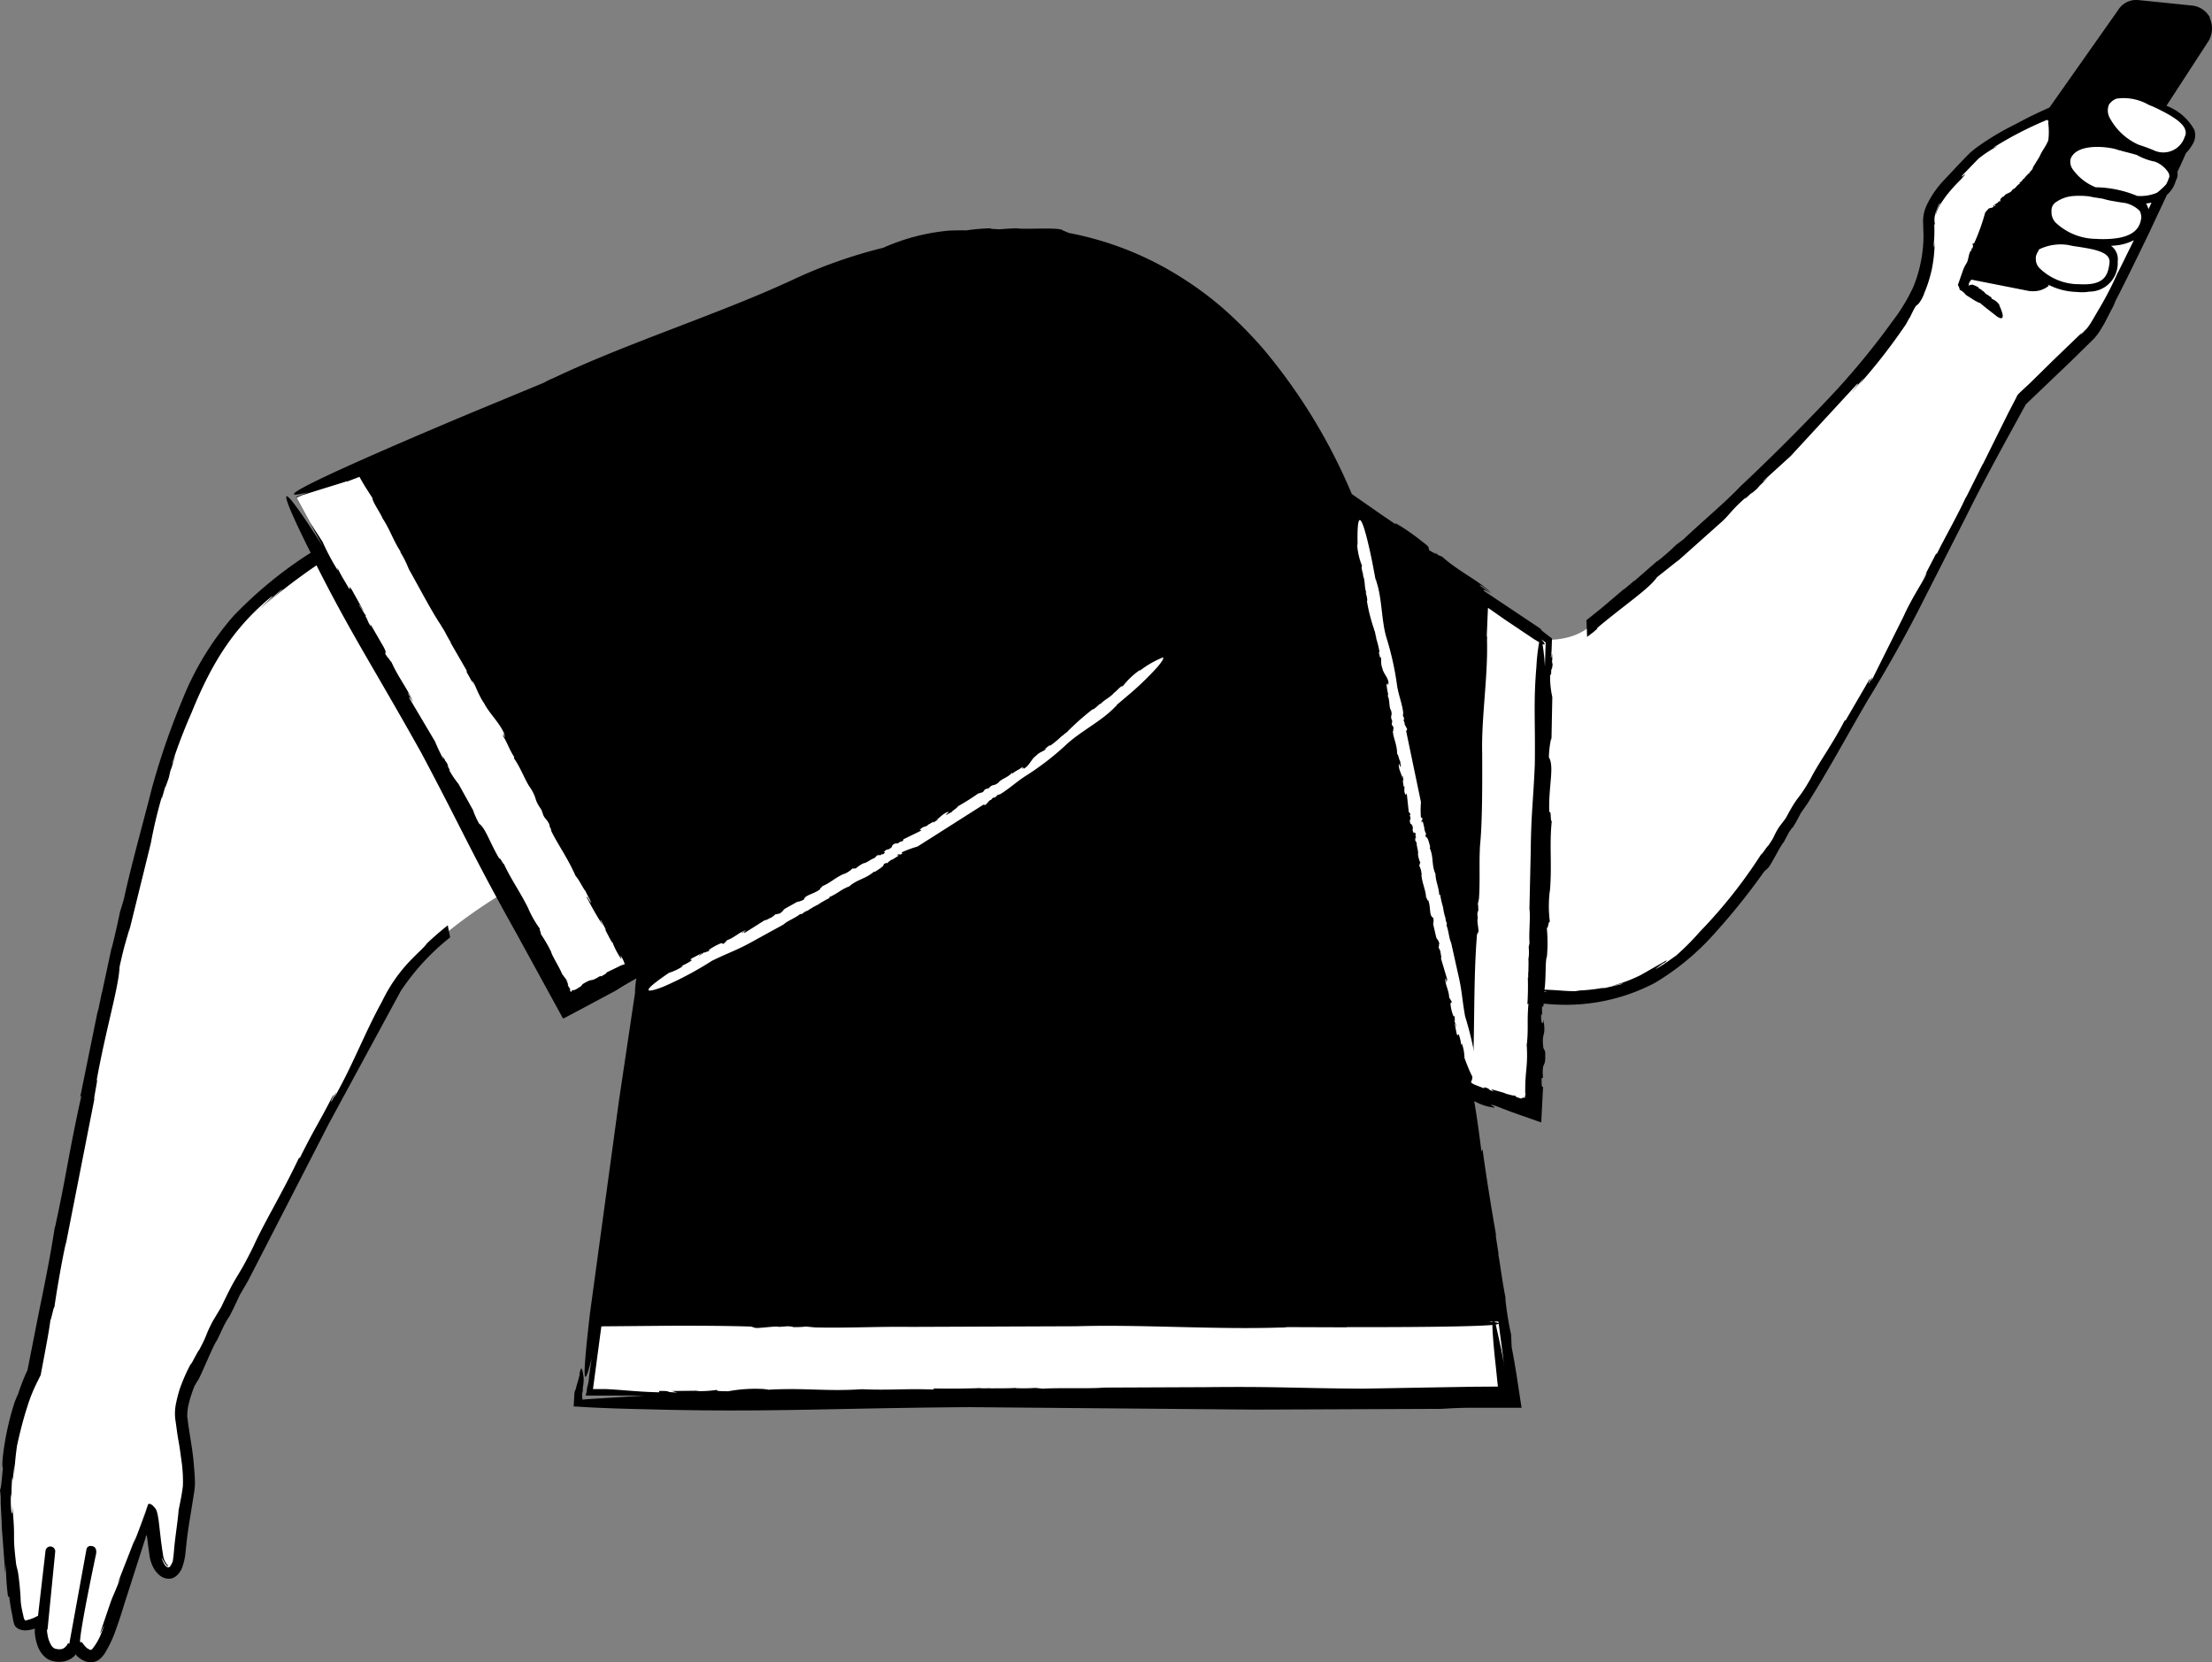 <svg xmlns="http://www.w3.org/2000/svg" width="205.951" height="154.74" viewBox="0 0 205.951 154.74">
  <rect x="0" y="0" width="205.951" height="154.74" fill="#808080" stroke="none"/>
  <g id="_152" data-name="152" transform="translate(-131.11 -77.594)">
    <path id="Path_15164" data-name="Path 15164" d="M325.82,88.9l-3.57,3.02c1.34-2.93.17-3.62.17-3.62s-6.2,2.8-7.6,4.3-4.1,3.7-4,5.7a14.368,14.368,0,0,1-1,6.5,41.749,41.749,0,0,1-6.2,8.6,217.839,217.839,0,0,1-24.6,22.6c-2.7,2.1-7,.7-7,.7l-.1,33.2a18.8,18.8,0,0,0,12.6-1c5-2.4,9.8-9.2,12.8-14.1,2.5-4.1,6.3-10.3,11.2-19.2l10.94-20.83,1.16-1.07,5.2-5.1c1.3-1.3,8.6-17.4,8.6-17.4l-8.6-2.3Zm-144.6,32.2c-15.7,4.5-22.1,9-26.8,13.4-5.5,5.2-8,14.2-11.4,28.1-3.4,13.8-8.7,42.8-8.7,42.8a28.244,28.244,0,0,0-2.6,13.4c.4,7.7.84,8.56,1.04,9.66s2.06.14,2.06.14-.06,2.53,1.24,3.03a1.567,1.567,0,0,0,2.1-1.06s.62,1.2,1.52,1.2,1.9-3.15,2.53-5.17c.9-2.9,2.4-7.2,2.7-8.2s.4,2.3.7,4c.2,1.7,2,2.8,2.3-.2.3-3.1.9-5.6.9-6.5a29.19,29.19,0,0,0-.5-4.5l-.2-1.5s-.3-1.2,1-4.1c1.4-2.9,16.3-31.8,18.8-36,3.2-5.4,13.1-11.2,18.1-12.7,8.8-2.6,10.7-40.2-4.8-35.8Z" fill="#fff"/>
    <path id="Path_15165" data-name="Path 15165" d="M314.4,104.15Z"/>
    <g id="Group_1175" data-name="Group 1175">
      <path id="Path_15166" data-name="Path 15166" d="M331.48,87.12c-.97-.6-3.58-1.53-4.3.15-.56,1.17.6,2.87,2.33,3.96l-1.04-.28c-1.25-.37-4.38-.54-4.9,1.22-.47,1.26,1.23,2.8,3.53,3.47l-1.47-.16c-1.13-.18-3.93-.1-4.04,1.73-.04,1.5,2.2,2.88,4.75,3.12,2.52.04,4.38-.46,4.56-2.5.08-.98-.8-1.52-1.88-1.83,2.25.28,3.8.04,4.52-1.76.27-.84-.3-1.47-1.14-1.95a2.49,2.49,0,0,0,2.58-1.62c.92-1.8-2.42-2.97-3.5-3.56Z" fill="#fff"/>
      <path id="Path_15167" data-name="Path 15167" d="M323.7,100c-1.03-.2-3.42-.04-3.55,1.58-.05,1.4,2.1,2.7,4.2,2.77,2.22.07,3.26-.54,3.47-2.38.1-1.82-3.1-1.78-4.13-1.97Zm.7,4.86-5-1.98" fill="#fff"/>
    </g>
    <path id="Path_15168" data-name="Path 15168" d="M169.7,166.62l1.2-1.18Z"/>
    <path id="Path_15169" data-name="Path 15169" d="M170.9,165.43c.01-.01.02-.01.03-.02C170.92,165.41,170.91,165.42,170.9,165.43Zm93.74-36.53.3.3C264.95,129.18,264.88,129.1,264.64,128.9Z"/>
    <path id="Path_15170" data-name="Path 15170" d="M275.02,175.46h0l.08.16ZM336.9,79.28a2.154,2.154,0,0,0-1.7-1.17l-4.9-.5a2.7,2.7,0,0,0-.5-.01,2,2,0,0,0-1.5.96l-6.37,9.04-.94.43-.9.43-1.73.9A24.413,24.413,0,0,0,315,91.43l-.43.35-.4.4-.7.73-1.52,1.62a8.983,8.983,0,0,0-1.44,2.14,3.519,3.519,0,0,0-.35,1.53l.04,1.36a12.851,12.851,0,0,1-.93,4.7,16.837,16.837,0,0,1-1.96,3.24,69.563,69.563,0,0,1-5.8,7.03q-4.08,4.318-8.41,8.39c-1.24,1.33-3.7,3.4-5.25,4.88l-.67.5a20.031,20.031,0,0,1-1.77,1.55l.02-.05-2.18,1.9.02-.05-1.03.87.16-.17-2.2,1.87-1.1.88-.28.22.06,1.56.58-.44c.27-.23.52-.45.32-.36,2.58-2.17,4.9-3.7,5.6-4.75l2.04-1.62-.26.25,4.35-3.88c.77-.74.78-.97,2.2-2.23-.4.46.16-.07.67-.56-.32.32-.4.43.3-.18l.35-.4c.01,0,.04-.02.03-.01.85-.83.7-.7.28-.33.01-.03-.03,0-.17.1l2.66-2.42,6.18-6.7c.27-.2-.16.34-.73,1l1.4-1.6a11,11,0,0,1-1.2,1.44,54.188,54.188,0,0,0,5.08-6.4l.3-.55.1-.14a10.031,10.031,0,0,1,.5-.98,2.018,2.018,0,0,1,.26-.23,3.21,3.21,0,0,0,.56-1.03,12.763,12.763,0,0,0,.7-2.22,13.45,13.45,0,0,0,.26-2.59c-.05.83-.08.56-.08.2a11.684,11.684,0,0,0,.04-1.74l.07-.06a.814.814,0,0,1-.04-.2,2.177,2.177,0,0,1,.03-.6,5.05,5.05,0,0,1,.42-1.1c.13-.15,0,.1-.14.38a2.354,2.354,0,0,0-.22.75,3.889,3.889,0,0,1,.55-1.23l.37-.53a14.876,14.876,0,0,1,1.42-1.6c1.04-1.15-.26.14.2-.45l1.43-1.48a10.534,10.534,0,0,1,1.83-1.2l-.47.18a33.1,33.1,0,0,1,5.06-2.62l.14.13-.01.02a.312.312,0,0,0-.02.08.29.29,0,0,0,0,.1,6.629,6.629,0,0,1,0,1.58c-.3.7-.52.84-.83,1.54l-.6.97c0,.22-.3.38-.37.6h-.1a.241.241,0,0,1-.14.18l-.01-.02c-.04.12-.15.18-.16.24h-.01l-.1.1v-.04a1.281,1.281,0,0,1-.39.41l.07.05c-.35.17-.33.4-.67.53V95.2c-.2.45-.63.3-.86.73.03-.05-.04-.02-.05-.04-.15.14-.33.27-.23.42-.13.08-.13.02-.18-.02.04.06-.05.16-.15.23l.03-.05-.27.2.13.1c-.17.06-.13-.12-.26-.01l.06.1a1.888,1.888,0,0,1-.44.13,4.765,4.765,0,0,0-.35.4,18.539,18.539,0,0,1-1.03,2.86l-.1.01c-.13-.03.1.3-.04.3l.02.12c-.03.02-.08.07-.1.01-.04.1-.02.1-.01.2l-.1.07c-.2.35-.17.73-.35,1.1a3.382,3.382,0,0,0-.4.83l-.43,1.23a.467.467,0,0,1,.05.1.873.873,0,0,1,.1.25c.02.04.02.1.04.13a.224.224,0,0,1,.1.03,1.624,1.624,0,0,1,.46.42l.63.4a3.973,3.973,0,0,0,.54.3c.01.03.08.03.1.02.18.13.36.3.53.43l1.1.86c.45.3.82.28.2-1.06h.03a1.489,1.489,0,0,0-.75-.6c.07-.16-.26-.23-.3-.33v-.01c-.28-.04-.37-.4-.65-.44a.1.1,0,0,1,.1-.02c-.16-.08-.4-.17-.37-.27l-.32-.15c-.13-.06-.13-.05-.2-.08a.493.493,0,0,0-.27.04l-.05.02.04-.02c-.23.1-.04-.02-.1-.05.02-.01.03-.02.04-.02-.04-.01-.04-.05-.02-.1.03-.07.08-.13.07-.17h.07l.03-.08.04-.1,5.43,1.07h.05a2.53,2.53,0,0,0,.55,0,2.207,2.207,0,0,0,1.2-.5l-.1-.12a6.17,6.17,0,0,0,2.69.7,4.389,4.389,0,0,0,1.2-.03,2.643,2.643,0,0,0,2.62-2.8,1.52,1.52,0,0,0-.62-1.46l.36-.03a4.656,4.656,0,0,0,1.77-.5l-1.5,3.04.02-.08a31.221,31.221,0,0,1-1.6,3.16l-.88,1.5a5.576,5.576,0,0,1-.42.6l-.6.62a1.86,1.86,0,0,1,.42-.5l-2.88,2.77-2.24,2.2-.9.84-.2.2a1.144,1.144,0,0,0-.17.3l-.76,1.46-2.4,4.84.06-.16-1.54,3.08c-.05.07-.1.17-.1.15-.63,1.42-2.1,4.02-2.64,5.15l-.1.04-1.42,2.74.55-1.02c-.02.44-1.2,2-2.13,4.06l-2.87,5.76c-.44.95.33-.86-.38.52-.1,0,.3-.66.04-.35l-2.2,3.78-.1.03c-1.12,2.2-2.43,3.94-3.16,5.4-1.26,2.2-1.07,1.34-2.3,3.66l-.62.82c-.6.94-.32.75-1.03,1.77-.01-.1-.9,1.28-.56.64a45.741,45.741,0,0,1-5.78,7.33,24.448,24.448,0,0,1-2.27,2.28c-.05.01-.78.57-1.32.9s-.87.52-.05-.07a1.682,1.682,0,0,1,.4-.24l.15-.2-2.46,1.4a14.063,14.063,0,0,1-2.67,1c.6-.1,1.35-.36.86-.15l-1.84.42.37-.13a16.32,16.32,0,0,1-2.8.3l.4.05c-1.33.02-1.83-.1-3.26-.14h0c.16-1.03.05-2.68.23-3.1a14.791,14.791,0,0,0-.02-2.74c.1.45.18-.78.3-.42a11.339,11.339,0,0,1-.01-2.97v.13c.22-2.52-.06-4.33.18-6.6-.15.1-.03-1.1-.23-.8-.1-2.35.5-4.27-.04-5.13a9.2,9.2,0,0,1,.22-1.8l.02.26.08-4.07a8.593,8.593,0,0,1-.2-2.2c.1.43.1-.1.1-.6.01.32.04.42.13-.23a1.908,1.908,0,0,1-.06-.37c.01-.01.02-.03.03-.02-.01-.83-.05-.7-.08-.3-.02-.02-.04.01-.07.13a6.578,6.578,0,0,0,.08-.72l.04-1.14-.82-.63c-.16-.14-.23-.22-.23-.27l-5.3-3.54c-.13-.2.3.01.8.34l-1.2-.85c.1-.1.73.44,1.1.7-1.28-1.22-3.04-1.98-4.57-3.36l-.4-.17-.1-.1c-.03.05-.44-.16-.7-.33-.16-.27.18-.2-.65-.8a19.508,19.508,0,0,0-2.5-1.73l.01.07c.02.03.02.04,0,.04l-1.38-.94-2.7-1.88a52.61,52.61,0,0,0-8.15-13.4,39.223,39.223,0,0,0-3.9-3.94,32,32,0,0,0-4.44-3.2,29.927,29.927,0,0,0-9.85-3.76l-.57-.24c-.24-.33-3.8-.05-4.3-.2-.53.03-1.06.05-1.57.1-.43-.03-1.36-.04-.6-.1a18.886,18.886,0,0,0-2.52.2c-.52-.01-1.05,0-1.58.02a19.245,19.245,0,0,0-6.15,1.6,45.3,45.3,0,0,0-8.17,2.86c-6.94,3.26-15.5,5.92-22.6,9.3a5.187,5.187,0,0,0-.82.4l-6.64,2.75s-22.15,9.22-15.33,7.44l-1.1.46,2.5,4.6c-6.54-10.22-1.8-.7-1.14.58q-.619.386-1.22.8a39.229,39.229,0,0,0-5.97,5.08,27.15,27.15,0,0,0-4.73,7.73,68.945,68.945,0,0,0-2.88,8.35c-.65,2.62-1.94,7.2-2.6,10.3l-.36,1.18c-.22,1.08-.5,2.33-.78,3.4v-.07l-.9,4.2v-.07l-.4,1.94.04-.34-1.67,8.2.13-.2c-1.2,5.4-1.4,7.42-2.47,12.3l-.01-.07c-.48,3.12-1,5.56-1.5,8.03l-.75,3.8-.2,1.02-.1.5a.037.037,0,0,1-.01.03l-.04.08-.12.26a19.459,19.459,0,0,0-.82,2.23c.24-.8-.16.32-.16.25-.98,2.9-1.33,6.18-1.14,6.24-.2,2.2-.2,1.8-.27,2.08a6.683,6.683,0,0,1,.06,1.17l.13,2.46-.07-.78.37,4.9.06-.97a22.8,22.8,0,0,0,.2,3.16l.1-.05q.086.652.2,1.3l.12.6.05.3c.02.14.07.26.1.4.2.53.92.63,1.34.54a1.55,1.55,0,0,0,.35-.07c.08-.02.16-.05.23-.07.01.16-.01.3.01.5a4.625,4.625,0,0,0,.26,1.13,2.457,2.457,0,0,0,.85,1.16,2.133,2.133,0,0,0,.4.2c.15.03.24.06.37.08a2.519,2.519,0,0,0,.82-.01,2.1,2.1,0,0,0,.63-.24,2,2,0,0,0,.28-.2.5.5,0,0,0,.08-.08.784.784,0,0,0,.1-.15c.02.01.06.1.1.13a1.335,1.335,0,0,0,.32.27,1.765,1.765,0,0,0,.83.34,1.347,1.347,0,0,0,.95-.25,2.4,2.4,0,0,0,.53-.6,10.734,10.734,0,0,0,1.05-2.27c.28-.76.52-1.52.75-2.28l1.65-5.14.28-.88c.04-.12.1-.35.12-.38.06-.03.05.1.07.14q.06.4.1.8l.12.85a3.472,3.472,0,0,0,.42,1.3,2.41,2.41,0,0,0,.5.6,1.337,1.337,0,0,0,.85.34c.66.05,1.13-.62,1.28-1.04a5.635,5.635,0,0,0,.3-1.28l.12-1.15q.135-1.149.33-2.29l.37-2.3a5.611,5.611,0,0,0,.06-1.23q-.024-.581-.08-1.16c-.1-1.54-.44-3.03-.6-4.48l-.02-.08a4.6,4.6,0,0,1,.18-1.45,11.474,11.474,0,0,1,.5-1.5l.3-.5c.18-.15,1.46-3.36,1.8-3.76l.66-1.4c.22-.38.66-1.2.33-.5.66-1.28.66-1.32,1.1-2.26l.78-1.34,7.55-14.68,6.67-12.3a21.705,21.705,0,0,1,4.6-5l-.22-1.12q-1.01.8-1.95,1.69c-.16.28-.82.84-1.66,1.72a14.642,14.642,0,0,0-2.52,3.7c-1.5,2.7-2.64,5.7-4.2,8.5-.64,1.4.5-1.26-.5.8-.12.02.44-.98.1-.5-1,2-1.8,3.22-3.02,5.7l-.12.07c-1.55,3.27-3.23,6-4.22,8.2-1.65,3.34-1.34,2.12-3,5.65l-.78,1.3c-.77,1.47-.43,1.12-1.3,2.74-.01-.13-1.1,2.07-.66,1.07a17.148,17.148,0,0,0-1.1,2.45,12.351,12.351,0,0,0-.36,1.36,4.561,4.561,0,0,0-.07,1.6h0c.1.63.17,1.32.3,2,.12.65.2,1.33.3,2.03a13.662,13.662,0,0,1,.1,2.1c-.08.7-.24,1.47-.4,2.26-.04.6-.18,1.6-.3,2.54q-.086.673-.14,1.35c-.03.38-.08.67-.1.86a2.181,2.181,0,0,1-.26.5.215.215,0,0,1-.24.06.626.626,0,0,1-.27-.26,1.912,1.912,0,0,1-.27-.67,4.512,4.512,0,0,0,.34.62,1.907,1.907,0,0,0,.2.22.241.241,0,0,0,.08-.06c-.06-.03-.05,0-.23-.25a1.8,1.8,0,0,1-.26-.74l-.08-.52-.1-.72-.23-1.98a7.49,7.49,0,0,0-.16-.8.956.956,0,0,0-.22-.4c-.17-.18-.23-.28-.46-.34-.1.01-.1,0-.15.07l-.1.3-.22.57-.44,1.16c.36-.9.83-2.16.52-1.27l-1.1,2.9.2-.66-1.7,4.36.3-.57-.56,1.37c-.18.4-.33.77-.44,1.1l-.85,2.5c-.33,1,.8-1.76.03.25a5.531,5.531,0,0,1-.8,1.4c-.1.12-.17.13-.27.1-.13-.1-.27-.05-.72-.7a1.029,1.029,0,0,1-.18-.01c0-1.2,1.5-8.23,1.5-8.23.08-.52-.2-.7-.4-.7a.382.382,0,0,0-.5.3l-1.57,8.63c0,.04.01.07.01.1a1.487,1.487,0,0,0-.18.04.851.851,0,0,1-.18.27.432.432,0,0,0-.1.1c-.05.04-.1.06-.16.1a.964.964,0,0,1-.4.06,1.494,1.494,0,0,1-.4-.08.782.782,0,0,1-.27-.25,2.612,2.612,0,0,1-.37-1,4.168,4.168,0,0,1-.06-.45.3.3,0,0,0,.07-.2l.7-7.1a.453.453,0,0,0-.9-.1l-.7,6.06c-.1.06-.24.12-.36.18a3.848,3.848,0,0,1-.68.23.592.592,0,0,1-.2.02.22.22,0,0,1,.01-.08.121.121,0,0,1-.08-.1c-.04-.16-.07-.3-.1-.43q-.081-.343-.14-.69a4.86,4.86,0,0,1-.07-.7,24.65,24.65,0,0,0-.25-2.52l.08.32-.24-.97c-.4-3.36-.02-1.85-.37-5.56.07,1.46-.2.7-.12-1.12l.06.46a16.063,16.063,0,0,1,.07-2c.01.6.04.32.2-1.14l-.02,1a25.745,25.745,0,0,1,.26-2.76c.23-1.05.56-2.4.94-3.56a14.743,14.743,0,0,1,1.03-2.52s.03-.06.08-.17a.924.924,0,0,1,.05-.1,1.867,1.867,0,0,0,.1-.2c.02-.1.04-.24.07-.38l.32-1.7c.24-1.3.5-2.7.53-3.25-.1.94.4-1.6.34-.86.15-1.2.76-4.76,1.1-6.16l-.04.27,2.68-13.63c-.13.2.42-2.27.2-1.68.88-4.87,2.08-8.77,2.14-10.6.48-2.2.67-2.58.96-3.7l-.1.52,2.05-8.32a44.09,44.09,0,0,1,1.07-4.48c-.18.9.1-.22.4-1.22-.18.64-.22.84.22-.45.04-.2.1-.48.18-.75.01-.01.03-.06.03-.03.52-1.66.4-1.38.15-.6,0-.04-.03.02-.12.25a52.421,52.421,0,0,1,1.87-4.9c1.96-4.83,4.04-7.98,7.4-10.76.4-.27-.34.4-1.26,1.28.75-.7,1.53-1.37,2.32-2.02.03.08-1.34,1.15-2.03,1.8a56.453,56.453,0,0,1,5.2-4c3.2,6.36,5.47,9.78,9.78,17.5,3.84,7.22,4.63,9.26,8.77,16.65l4.24,7.74a1.257,1.257,0,0,0,.18.3l.33-.17,1.96-1.04,2.67-1.43c.5-.34,1.15-.7,1.85-1.1v.03a6.286,6.286,0,0,0-.1.78,2.393,2.393,0,0,0-.02.5l-1.5,10.06-2.7,19.8c-.58,5-.8,8,.16,4.2l-.24,1.66a4.253,4.253,0,0,1-.2,1.1v.1a2.034,2.034,0,0,1-.1.5v.1h5.54l-5.54.35-.32.03-.03-.38v-.08a.41.41,0,0,1,.02-.18.852.852,0,0,1,.04-.15.661.661,0,0,0,0-.2,1.23,1.23,0,0,1,.02-.2,3.944,3.944,0,0,0,.06-.85c-.01-.15-.06-.4-.08-.52-.06-.28-.1-.38-.16-.32a1.35,1.35,0,0,0-.14.58l-.02.12c-.01.01-.01.01-.02.05-.02.07-.04.15-.06.23s-.05.17-.07.26c-.04.1-.03.1-.1.33-.03.08-.04.17-.07.27v.07c-.02,0-.02-.01-.1.18-.01.05-.03.12-.04.2l-.01.14v.08l-.06,1,1.14.07c2.43.14,5.74.2,5.74.2,11.06.3,16.76-.1,29.92-.2l26.63.23,17.4-.07q1.159-.079,2.32-.1h5c.04-.01.15.03.1-.05l-.1-.64-.36-2.37q-.2-1.279-.45-2.55l-.06-1.22a29.36,29.36,0,0,1-.54-3.4l.04.06c-.33-1.6-.54-3.4-.7-4.18l.04.06-.3-1.94.1.33c-.5-2.77-.95-5.65-1.3-8.18l-.1.23c-.23-1.9-.45-3.38-.67-4.7a4.929,4.929,0,0,0,1.78.6c.5.06-.85-.45.17-.17l1.45.56,2.84,1,.17-3.34c-.15.15-.13-.3-.14-.77l.13-.05c-.12-1.8.3-.65.2-2.45l-.16-.32c-.2-1.62.28-.86,0-2.67,0,.7-.28.33-.2-.55l.1.22a6.622,6.622,0,0,1-.02-.97c.04.22.12.2.15-.16.04,0,.1.01.13.01l.02.08-.01-.08a19.212,19.212,0,0,0,2.74.08,17.858,17.858,0,0,0,7.43-2,23.539,23.539,0,0,0,5.77-4.82,60.378,60.378,0,0,0,4.44-5.56l.3-.28c.22-.07,1.24-2.2,1.52-2.45l.5-.94c.17-.24.52-.76.27-.3.5-.83.5-.86.84-1.5l.6-.86c2.06-3.27,3.6-6.18,5.66-9.7,1.28-2.08,3.05-5.13,4.68-8.3l4.46-8.77c1.65-3.34,3.6-6.86,5.54-10.4l4.24-4.05,2.12-2.08a5.148,5.148,0,0,0,.53-.7l.4-.66.67-1.3a3.54,3.54,0,0,0,.24-.48,2.066,2.066,0,0,0,.13-.32c1.07-2.08,2.08-4.17,3.1-6.27l1.7-3.63a2.772,2.772,0,0,0,.84-1.35,1.15,1.15,0,0,0,.14-.8l.3-.63.5-1.12a3.651,3.651,0,0,0,.62-.83,1.576,1.576,0,0,0,.16-1.32,5.011,5.011,0,0,0-2.6-2.25l3.94-6.06a2.3,2.3,0,0,0,.06-2.16Zm-22.34,24.5a.074.074,0,0,1-.03-.07h.06l-.03.06ZM274.9,169.9v-.05c.2.05.36.08.01.05Zm49.63-65.85a5.27,5.27,0,0,1-3.47-1.44,1.194,1.194,0,0,1-.4-.96c-.03-.3.15-.52.3-.84a4.545,4.545,0,0,1,2.77-.4,5.65,5.65,0,0,0,.72.13c1.53.24,3.17.47,3.07,1.5-.15,1.4-.67,2.17-3,2Zm1.87-4.22a5.558,5.558,0,0,1-3.88-1.5,1.371,1.371,0,0,1-.4-1.06.92.92,0,0,1,.4-.85,3.222,3.222,0,0,1,1.65-.58,7.526,7.526,0,0,1,1.5.04,5.65,5.65,0,0,0,.72.13c.15.03.33.05.5.08a7.36,7.36,0,0,0,1.13.25q.478.09.96.15a2.84,2.84,0,0,1,1.34.72,1.347,1.347,0,0,1,.16.6c-.1,1-.67,2.17-4.1,2.03Zm4.75-2.76a2.308,2.308,0,0,0-.23-.54h.06c.15-.02.3-.04.45-.07l-.28.6Zm1.9-2.94c-.02.08-.05.15-.07.22a3.292,3.292,0,0,1-.2.42,7.486,7.486,0,0,1-.83.76,3.959,3.959,0,0,1-1.86.3,10.419,10.419,0,0,0-3.7-.8.75.75,0,0,1-.15,0,4.775,4.775,0,0,1-2.14-1.67,1.2,1.2,0,0,1-.2-.98c.55-1.47,3.4-1.16,4.33-.86.2.08.3.07.52.15q.643.158,1.28.34c.13.06.25.13.4.2a5.55,5.55,0,0,0,1.31.43,2.568,2.568,0,0,1,1.25,1,.68.68,0,0,1,.08.52Zm1.5-4.5a.8.8,0,0,1-.03.7,2.09,2.09,0,0,1-2.78,1.3,15.207,15.207,0,0,0-1.5-.56,5.612,5.612,0,0,1-2.76-2.62,1.446,1.446,0,0,1-.02-1.1,1.4,1.4,0,0,1,.74-.58l.4-.04a4.745,4.745,0,0,1,2.58.63c.2.08.42.16.74.32.86.42,2.35,1.17,2.63,1.94Z"/>
    <g id="Group_1176" data-name="Group 1176">
      <path id="Path_15171" data-name="Path 15171" d="M274.45,137.4l-.5-.3-2.73-1.83-1.57-1.1a1.328,1.328,0,0,1-.01.17l-.1,2.42a1.08,1.08,0,0,1,.02.39c.1,3.4-.53,7.22-.45,10.53.01,2.35.03,6.44-.2,8.6-.1,1.8.02,3.27-.1,4.98l-.1.46a3.456,3.456,0,0,1,.03.76c-.02-.23-.05.04-.08.17l.04.47c-.12.15.16,1.2.03,1.27l-.1.18c-.34,4.03-.2,8.7-.4,13.05l-.04.3a.62.62,0,0,1-.04.2l-.08.23c.03.03.08.06.13.1a1.259,1.259,0,0,0,.25.13c.25.1.52.2.83.32l.03-.1c.72.2.13.14.86.4l-.23-.22,1.4.4-.23-.04c.5.15,1.05.3,1.07.22.06.1-.07.1.56.3a.422.422,0,0,1,.37-.08c-.01-.06-.01-.13-.02-.2.02.02.04-.08.07,0a1.942,1.942,0,0,1-.04-.53c0-.22,0-.43.01-.64.01-.4.05-.8.08-1.17a13.15,13.15,0,0,0,.04-2.46l.02.02c.16-1.5,0-2.12.15-3.78l-.1.06c.05-.78.07-1.66.04-2.52l.03.1.01-.6.02.02c-.02-.25.03-.8-.01-1.3l.02.02a4.612,4.612,0,0,0,.01-1.05l.08-.37c-.08-.96.1-2.38-.01-3.2l.12-5.3c.04-3.65.23-4.58.38-8.1.06-4-.14-5.76.15-9.12a17.417,17.417,0,0,1,.26-2.3Z" fill="#fff"/>
      <path id="Path_15172" data-name="Path 15172" d="M274.73,137.55a19.145,19.145,0,0,1,.22,2.1l.07-2.25-.42-.3C275.02,137.54,275,137.66,274.73,137.55ZM162.57,130.7l-.05-.27c.34.74.73,1.32,1.08,1.94.26.3-.18-.55.27.13l1.1,1.98c-.1-.06-.46-.76-.42-.54.1.1.65,1.1.65.92l-.07.08c.17.24.2.47.4.8.1.15.2.25.02-.13l1.24,2.14c.36.66.17.5.2.72.12.2.32.47.35.45l.03.08.2.25c.62,1.4,1.5,2.48,2,3.68-.17-.3-.44-.85-.5-.82l.54.95c-.23-.38-.45-.67-.4-.5l2.4,4.05a16.989,16.989,0,0,0,.8,1.68c-.03-.1-.03-.1-.01-.1-.13-.25-.16-.36.15.17-.01-.01,0,.01-.01.02l.17.22c.2.44.14.4.02.2.18.32.38.67.17.42a8.957,8.957,0,0,0,.9,1.35l1.46,2.63-.1-.16a8.611,8.611,0,0,0,.56,1.23c.6.4,1,1.8,1.9,3.28-.01-.25.37.56.4.45.7,1.52,1.52,2.6,2.34,4.28l-.05-.08a10.277,10.277,0,0,0,1.1,1.9c-.2-.2.22.62,0,.36a13.3,13.3,0,0,1,1.02,1.75c.06.33.73,1.35,1.02,2.06l.6.8-.25-.27c.26.46.25.58.12.4l.15.27a.989.989,0,0,1,.09.15.313.313,0,0,1,.05.1l.03.03c-.03-.01-.05.01-.1-.03.15.34.25.16.18.05.04.02.06.02.08.03.2-.18-.12.22.8-.4l.16-.2c1.14-.68.5-.06,1.65-.76l.07.05c.3-.18.6-.33.46-.35l1.14-.55a2.381,2.381,0,0,1,.6-.24,2.827,2.827,0,0,0-.23-.55c-.4-.67.08.3-.15-.01a7.327,7.327,0,0,1-.82-1.63l.03.22-.7-1.34.15.16-.48-.9c-.18-.23.03.15.16.44a29.439,29.439,0,0,1-1.53-2.68l.13.08c-.02,0,.05.15.1.22.62.9-.32-.74-.3-.8-.23-.23-.63-1.12-.94-1.43-.78-1.77-1.7-2.98-2.32-4.3.23.3-.2-.44-.1-.44-.27-.6-.3-.38-.58-.9l-.17-.5c-.78-1.13-.33-.88-1-2-.52-.68-.85-1.78-1.58-2.83l.05-.07c-.52-.82-.64-1.34-1.06-2-.03-.22.13.15.2.08-.44-.67.24.1-.1-.32-.46-1.03-1.35-1.82-1.85-2.78-.66-.96-.88-1.98-1.14-2.08l.27.53-.78-1.4.04-.07-1.5-2.6c.01.01-.01-.05-.02-.1-.44-.7-.47-.93-.9-1.53l.07.06c-.76-1.06-2.07-3.56-3.06-5.32a9.628,9.628,0,0,0-.95-1.83c.13.23.18.23.22.26-.66-.96-1.06-2.2-1.75-3.2l.03.03c-.17-.43-.98-1.6-.93-1.86l-.73-1.14-.35-.6-.13-.24-1.2.46.07-.06-4.18,1.3-.55.24,1.25,2.3,1.18,1.82a21.272,21.272,0,0,0,1.44,2.7Zm35.9,34.6.15-.04A.409.409,0,0,0,198.47,165.3Zm5.58-1.6h0l-.03.03Z" fill="#fff"/>
      <path id="Path_15173" data-name="Path 15173" d="M237.22,140.02l.01-.05a7.2,7.2,0,0,0-1.58,1.5c-.2-.06-.6.5-.8.6l.01-.02c-.35.47-.97.68-1.32,1.12a.2.2,0,0,1,.08-.15c-.3.27-.7.66-.78.6a23.66,23.66,0,0,0-2.2,1.93l.02-.05c-.2.3-.35.3-.62.58a.121.121,0,0,0-.05.01,9.75,9.75,0,0,1-1.1.92l-.06-.04-.6.47.24-.16c.03.2-.53.25-.9.67-.43.28-.62.93-1.1,1.17-.16.22.1-.25-.17.03-.07-.07.1-.15-.01-.16-.28.26-.55.3-.9.6l-.06-.05c-.42.45-1,.56-1.26.9-.48.4-.47.05-.92.54l-.26.06c-.24.14-.1.2-.38.34-.02-.06-.35.17-.24.02a22.3,22.3,0,0,1-1.97,1.25c-.1.2-.53.4-.6.56-.05-.03-.8.48-.4.1.03-.03.1-.07.1-.05v-.1c-.52.16-.77.57-1.22.82.14-.06.3-.17.22-.06l-.4.25.05-.1-.63.35h.12c-.32.15-.5.1-.77.4-.12.15.34-.1.03.13l-1.6.78c.1.05-.05.13-.18.23l-.05-.05c-.5.42-.28-.02-.78.37l-.04.15c-.42.42-.34.03-.8.52.2-.14.2.08-.1.2l.03-.1a1.679,1.679,0,0,1-.28.2c.07-.08-.01-.12-.22.02l.1-.16-.34.35c-.36.12-.8.5-1,.48a3.013,3.013,0,0,0-.8.54c.1-.14-.3.06-.22-.08a2.312,2.312,0,0,1-.88.57l.04-.03c-.82.36-1.27.85-2.02,1.15.07.06-.32.22-.17.27-.67.5-1.43.53-1.53.97a2.141,2.141,0,0,1-.6.22l.07-.06-1.25.7c-.2.15-.18.3-.6.5.1-.13-.06-.03-.2.06.1-.06.1-.1-.1-.03a.471.471,0,0,1-.1.1c-.26.15-.2.14-.08.08,0,.01.01.02.06.01-.3.07-.74.4-.83.33l-1.9,1.2c-.1-.01.03-.13.2-.25l-.45.26c-.03-.07.24-.18.38-.27-.6.17-1.07.7-1.77.94l-.1.13-.04.01c.02.03-.1.14-.2.2-.12-.02-.07-.15-.4.02a5.083,5.083,0,0,0-1.02.6c.18-.08.14-.02.08.04-.16.08-.28.07-.4.16l-.06-.08c.1.05-.38.3-.42.36-.12-.02.22-.18.24-.25l-.96.5c-.3.24.1.05-.02.2a4.634,4.634,0,0,1-.94.5l.15.02a4.96,4.96,0,0,1-1.3.62c-3.98,2.7-.5,1.28-.5,1.28a31.854,31.854,0,0,0,4.5-2.4c1.76-.86,2.3-.95,4.08-1.96l2.6-1.43c.34-.33,1.1-.6,1.5-.94l.22-.04a1.421,1.421,0,0,1,.5-.3v.02c.2-.18.5-.3.6-.4V162l.3-.17-.04.05a8.434,8.434,0,0,1,1.2-.7l-.07-.06c.86-.37,1.07-.7,1.85-1v.02c.8-.72,1.54-.7,2.37-1.43-.1.1.07.01.07.03.42-.27.88-.55.8-.7.32-.18.3-.1.36-.07-.04-.06.22-.25.46-.4l-.1.1.7-.44-.2-.04c.4-.2.18.1.52-.15l-.06-.1a9.984,9.984,0,0,1,1.47-.54l6.14-3.9.13.02c.1.08.42-.5.56-.45l.18-.2c.07-.02.22-.1.12.01a1.141,1.141,0,0,0,.32-.28l.26-.08c.82-.5,1.42-1.07,2.26-1.63a25.817,25.817,0,0,0,3.82-2.92c1.34-1.28,3.34-2.22,4.64-3.6a.383.383,0,0,0,.14-.17l1.32-1.12a27.525,27.525,0,0,0,2.44-2.38c.43-.5.68-.9.5-.9a9.2,9.2,0,0,0-2.13,1.23Z" fill="#fff"/>
      <path id="Path_15174" data-name="Path 15174" d="M214.18,156.28h0l.02-.08Zm51.95,14.52.01-.14C266.12,170.66,266.12,170.7,266.13,170.8Zm.1-5.44c.01.02.01.03.02.04Z" fill="#fff"/>
      <path id="Path_15175" data-name="Path 15175" d="M268.57,176.8a30.607,30.607,0,0,0-1.05-4.6c-.32-1.8-.26-2.3-.7-4.15l-.6-2.7c-.2-.4-.23-1.14-.43-1.6l.03-.2a1.378,1.378,0,0,1-.13-.53v.01c-.1-.24-.13-.53-.18-.65l.02.01-.07-.3.04.05a7.756,7.756,0,0,1-.3-1.27l-.08.05c-.08-.87-.3-1.14-.36-1.93h.02c-.42-.92-.15-1.56-.57-2.5.05.12.03-.06.06-.06-.12-.45-.23-.94-.4-.9-.06-.33,0-.28.05-.34-.07.02-.16-.27-.22-.53l.05.1-.18-.74-.1.17c-.04-.4.15-.13.04-.5l-.1.03a8.9,8.9,0,0,1,0-1.46l-1.38-6.62.07-.1c.12-.06-.3-.53-.2-.63l-.1-.23c.01-.07,0-.22.06-.1a.994.994,0,0,0-.13-.37l.03-.25c-.1-.88-.42-1.6-.57-2.52a26.959,26.959,0,0,0-.95-4.35c-.53-1.64-.42-3.7-.98-5.37a.311.311,0,0,0-.08-.2l-.3-1.58s-1.5-7.64-1.37-1.63l-.04-.03a6.346,6.346,0,0,0,.46,2c-.15.13.12.7.1.92l-.02-.02c.24.5.1,1.1.33,1.6a.178.178,0,0,1-.1-.13c.1.36.23.86.14.9a15.567,15.567,0,0,0,.68,2.65l-.04-.03c.17.3.1.4.23.76-.01.02-.01.05-.02.05a9.091,9.091,0,0,1,.32,1.3l-.06.03.16.7-.04-.26c.2.05-.01.55.2,1.03.07.48.57.9.58,1.4.13.22-.18-.18-.04.16-.1.03-.1-.15-.15-.05a9.52,9.52,0,0,0,.17,1l-.07.03c.25.53.1,1.06.32,1.4.18.56-.14.43.12,1l-.05.25c.04.26.16.16.17.45-.07,0,.02.37-.07.2.03.66.4,1.27.4,2.14.16.16.17.6.3.7-.05.03.16.85-.05.4-.02-.04-.03-.1-.01-.1l-.08-.04c-.04.5.25.86.33,1.34,0-.15-.05-.33.03-.22l.08.44-.08-.08.1.66.06-.1c.03.33-.08.47.1.8.1.15.04-.32.13.01l.18,1.65c.07-.07.1.08.15.23l-.07.03c.22.56-.12.25.08.8l-.06-.04.18.12c.25.5-.1.3.22.85-.06-.23.14-.14.16.15l-.08-.06c.05.15.1.2.1.3-.06-.1-.1-.03-.05.2l-.12-.14.22.4c-.01.35.2.86.12,1.02a2.741,2.741,0,0,0,.24.87c-.1-.13-.04.27-.15.17a1.974,1.974,0,0,1,.25.95l-.02-.04c.08.83.4,1.37.44,2.13.08-.05.1.35.2.23.26.74.06,1.43.45,1.63.1.34,0,.42.02.6l-.03-.08.3,1.3c.08.23.24.24.3.68-.1-.13-.04.05-.01.2-.03-.1-.06-.13-.06.1a.531.531,0,0,1,.06.1c.07.27.08.22.06.1.01,0,.02-.01.03-.05-.02.3.16.77.06.83l.6,2.02c-.04.1-.12-.06-.18-.25l.12.47c-.08.01-.1-.26-.15-.4-.01.6.36,1.14.38,1.83l.1.13v.04c.03-.01.1.13.14.23-.05.1-.16.03-.1.35a3.725,3.725,0,0,0,.3,1.06c-.03-.2.02-.13.06-.06.04.16-.01.27.04.4l-.1.03c.07-.08.18.4.23.46-.05.1-.1-.24-.17-.27l.2,1c.14.34.07-.08.2.07a4.506,4.506,0,0,1,.22.96l.06-.13a4.077,4.077,0,0,1,.24,1.33c1.56,4.22,1.1.74,1.1.74Zm2.58,27.85-.5-3.83a1.077,1.077,0,0,1-.28.07c.01.02.01.04.02.06l.5,2.26.27,1.44Zm-14.63-3.5-5.56-.02a3.793,3.793,0,0,1-.7.04c-6.07.2-12.97-.3-18.9-.12l-15.43.06c-3.24-.04-5.85.12-8.93.05l-.84-.08a10.5,10.5,0,0,1-1.36.05c.42-.03-.08-.05-.32-.08l-.84.06c-.28-.12-2.14.2-2.28.07l-.32-.1c-2.26-.07-4.62-.08-7.04-.08l-6.9.06-.78,5.84h1.22c1.88.1,3,.26,4.95.3l-.02-.12c1.34-.03.3.1,1.7.14l-.52-.14,2.64-.03-.42.03a10.2,10.2,0,0,0,1.94-.1c.15.07-.07.12,1.12.12a13.768,13.768,0,0,1,3.38-.2c-.04.02.6.04.15.07,3.52-.22,5.5.17,8.9-.06h-.04c2.7.12,3.8-.07,6.78.03l-.12-.1c1.4.03,3,.02,4.53-.04l-.18.03,1.07-.01-.04.02c.44-.03,1.44.01,2.32-.05l-.04.02a16.8,16.8,0,0,0,1.88-.02l.67.07c1.72-.1,4.28.02,5.73-.1l9.52-.04c6.55-.07,8.23.1,14.55.14l7.36-.13,3.04-.05,1.53-.01h.66c-.01.02,0,.02,0,.02h0c0,.01,0,.01-.01-.07l-.04-.35-.15-1.46s-.3-2.62-.32-3.88c-2.7.24-13.54.2-13.54.2Zm13.18-.54.37.05v-.05Z" fill="#fff"/>
      <path id="Path_15176" data-name="Path 15176" d="M270.3,200.68a.689.689,0,0,1,.33.1l-.02-.17h-.34a.686.686,0,0,1,.03.08Z" fill="#fff"/>
    </g>
  </g>
</svg>
